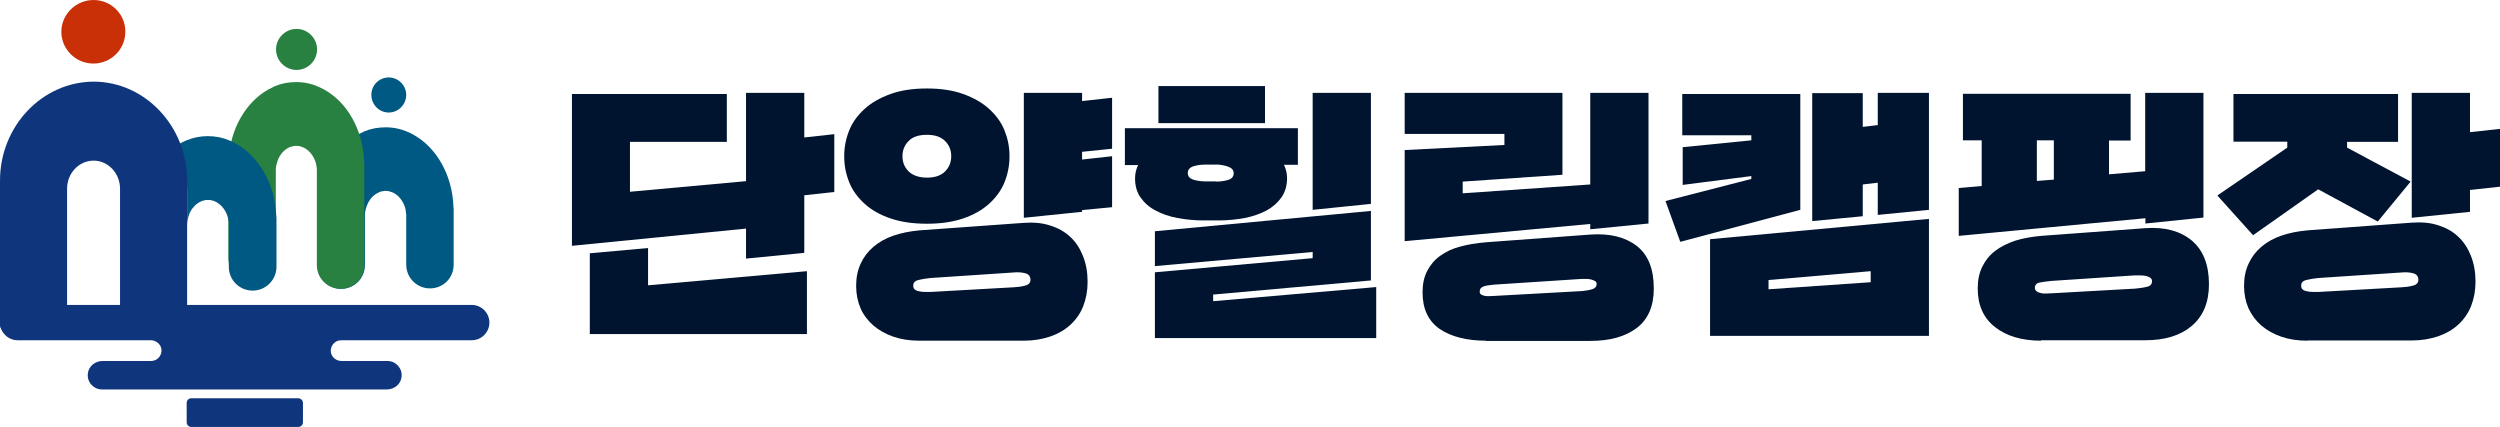 <?xml version="1.0" encoding="utf-8"?>
<!-- Generator: Adobe Illustrator 28.1.0, SVG Export Plug-In . SVG Version: 6.00 Build 0)  -->
<svg version="1.1" id="Layer_2" xmlns="http://www.w3.org/2000/svg" xmlns:xlink="http://www.w3.org/1999/xlink" x="0px" y="0px"
	 viewBox="0 0 1133 193.4" style="enable-background:new 0 0 1133 193.4;" xml:space="preserve">
<style type="text/css">
	.st0{fill:#A3B4C8;}
	.st1{fill:#005982;}
	.st2{fill:#2B5AA8;}
	.st3{fill:#288141;}
	.st4{fill:#B3B3AE;}
	.st5{fill:#3AA2A5;}
	.st6{fill:#C93008;}
	.st7{fill:#0F367D;}
	.st8{fill:#001430;}
</style>
<g id="_레이어_1">
	<g>
		<g>
			<path class="st0" d="M143.8,95.1c0-0.6,0-1.1,0.1-1.7C143.9,94,143.8,94.5,143.8,95.1L143.8,95.1z"/>
			<path class="st1" d="M161.8,61.2c-10.2,5.8-17.4,18.1-17.9,32.5c0,0.6-0.1,1.1-0.1,1.7v24.7c0,5.9,4.8,10.8,10.8,10.8
				s10.8-4.8,10.8-10.8V98.1c0-0.1,0-0.3,0-0.4v-0.4c0-0.8,0.1-1.5,0.3-2.2c0.1-0.7,0.4-1.4,0.6-2c1.1-2.8,3-4.9,5.4-5.9
				c0.2-0.1,0.4-0.2,0.7-0.3c0.3-0.1,0.5-0.2,0.8-0.2c0.4-0.1,0.9-0.1,1.3-0.2c0.1,0,0.2,0,0.3,0c0.6,0,1.1,0.1,1.6,0.2
				c0.2,0.1,0.4,0.1,0.6,0.2c0.3,0.1,0.6,0.2,0.9,0.3c2.3,1,4.2,3.1,5.3,5.8c0.3,0.7,0.5,1.3,0.6,2c0.1,0.7,0.2,1.4,0.3,2.2v0.4
				c0,0.1,0,0.2,0,0.4v21.9c0,6,4.8,10.8,10.8,10.8s10.7-4.8,10.7-10.7V95.4c0-0.6,0-1.1-0.1-1.7c-0.5-14.4-7.7-26.8-17.9-32.5
				c-1.1-0.7-2.3-1.2-3.5-1.7v0c-2.2-0.9-4.6-1.5-7-1.7c-0.8-0.1-1.6-0.1-2.5-0.1c-3.3,0-6.5,0.6-9.4,1.8L161.8,61.2L161.8,61.2z"/>
			<path class="st2" d="M103.5,74.6c0-0.6,0-1.1,0.1-1.7C103.5,73.4,103.5,74,103.5,74.6L103.5,74.6z"/>
			<path class="st3" d="M121.5,40.6c-10.2,5.8-17.4,18.1-17.9,32.5c0,0.6-0.1,1.1-0.1,1.7V117c0,5.9,4.8,10.8,10.7,10.8
				s10.8-4.8,10.8-10.8V77.6c0-0.1,0-0.2,0-0.4v-0.4c0-0.8,0.1-1.5,0.3-2.2c0.2-0.7,0.4-1.4,0.6-2c1.1-2.8,3-4.9,5.4-5.9
				c0.2-0.1,0.4-0.2,0.7-0.2c0.3-0.1,0.5-0.2,0.8-0.2c0.4-0.1,0.9-0.2,1.3-0.2c0.1,0,0.2,0,0.3,0c0.6,0,1.1,0.1,1.6,0.2
				c0.2,0,0.4,0.1,0.6,0.2c0.3,0.1,0.6,0.2,0.8,0.3c2.3,1,4.2,3.1,5.3,5.8c0.3,0.7,0.5,1.3,0.6,2c0.2,0.7,0.2,1.4,0.3,2.2v0.4
				c0,0.1,0,0.2,0,0.4v42.5c0,6,4.8,10.8,10.8,10.8s10.7-4.8,10.7-10.7V74.9c0-0.6,0-1.1-0.1-1.7c-0.5-14.5-7.7-26.8-17.9-32.5
				c-1.1-0.6-2.3-1.2-3.5-1.7v0c-2.2-0.9-4.6-1.5-7-1.7c-0.8-0.1-1.6-0.1-2.5-0.1c-3.3,0-6.5,0.6-9.4,1.8L121.5,40.6L121.5,40.6z"/>
			<path class="st2" d="M117.6,114.8c0-0.8-0.2-18.9-0.3-19.6C117.4,95.8,117.5,114,117.6,114.8L117.6,114.8z"/>
			<path class="st4" d="M117.6,115.6c0-0.1,0-0.3,0-0.4C117.6,115.3,117.6,115.4,117.6,115.6L117.6,115.6z"/>
			<path class="st2" d="M98.8,98.1L98.8,98.1c0-0.8,0.1-1.6,0.2-2.3C98.8,96.5,98.8,97.3,98.8,98.1z"/>
			<path class="st5" d="M125.1,95.4c0-0.6,0-1.1-0.1-1.7C125,94.3,125.1,94.9,125.1,95.4L125.1,95.4z"/>
			<path class="st1" d="M107.1,65.2c-1.1-0.7-2.3-1.2-3.5-1.7c-2.9-1.2-6.1-1.8-9.4-1.8s-6.5,0.6-9.4,1.8c-1.8,0.7-3.5,1.6-5.1,2.7
				c3.3,6,5.1,12.8,5.1,19.9v16.1c0-0.8,0.1-1.6,0.2-2.3c0.2-1.1,0.5-2.2,0.9-3.2c0.1-0.3,0.3-0.7,0.5-1c0.3-0.6,0.7-1.2,1.2-1.7
				c1.7-2.1,4.1-3.4,6.7-3.4c3.7,0,6.9,2.7,8.5,6.5c0.2,0.7,0.5,1.3,0.6,2c0.2,0.7,0.3,1.4,0.3,2.2l0,0v0.4c0,0.1,0,0.3,0,0.4l0,0
				v18.8c0,6,4.8,10.8,10.8,10.8l0,0c5.9,0,10.8-4.8,10.8-10.8V99.4c0-0.6,0-1.1-0.1-1.7C124.5,83.2,117.3,70.9,107.1,65.2
				L107.1,65.2z"/>
			<path class="st6" d="M56.8,14.4c0,8-6.5,14.4-14.5,14.4s-14.5-6.5-14.5-14.4S34.4,0,42.4,0S56.9,6.5,56.8,14.4z"/>
			<path class="st3" d="M143.7,22.4c0,5.1-4.2,9.3-9.3,9.3s-9.3-4.2-9.3-9.3s4.2-9.3,9.3-9.3S143.7,17.3,143.7,22.4z"/>
			<path class="st1" d="M184.1,43c0,4.4-3.6,8-7.9,8s-7.9-3.5-7.9-8s3.6-7.9,7.9-7.9S184.1,38.7,184.1,43z"/>
			<path class="st7" d="M86.7,180.5h48.5c1.1,0,2.1,0.9,2.1,2.1v8.8c0,1.1-0.9,2.1-2.1,2.1H86.7c-1.1,0-2.1-0.9-2.1-2.1v-8.8
				C84.6,181.4,85.5,180.5,86.7,180.5z"/>
			<path class="st7" d="M84.8,81.8c0-24.6-19.1-44.8-42.4-44.8l0,0C19.1,37.1,0,57.2,0,81.8V147c0,2.3,1.7,4.1,3.9,4.1h22.6
				c2.1,0,3.9-1.8,3.9-4.1V85.5c0-7,5.4-12.7,12-12.7l0,0c6.6,0,12,5.7,12,12.7V147c0,2.3,1.7,4.1,3.9,4.1h22.6
				c2.2,0,3.9-1.8,3.9-4.1V81.8z"/>
			<path class="st7" d="M213.8,138.2H8c-4.4,0-8,3.6-8,8l0,0c0,4.4,3.6,8,8,8h60.3c2.2,0,4.3,1.5,4.8,3.7c0.6,3-1.7,5.7-4.6,5.7
				h-3.9v0H46.5c-3.4,0-6.4,2.4-6.7,5.8c-0.4,3.9,2.7,7.1,6.4,7.1h129.1c3.4,0,6.4-2.4,6.7-5.8c0.4-3.8-2.6-7.1-6.4-7.1h-18.4
				c0,0,0,0,0,0h-2.4c-2.3,0-4.3-1.5-4.8-3.7c-0.6-3,1.7-5.7,4.6-5.7h59.2c4.4,0,8-3.6,8-8l0,0C221.8,141.8,218.2,138.2,213.8,138.2
				z"/>
		</g>
	</g>
</g>
<g>
	<path class="st8" d="M338.1,117.2v-13.6l-78.9,7.8V42.6h70.2v21.7h-43.9v22.6l52.6-4.8V42.1h26.4v20.2l13.6-1.5v26.2l-13.6,1.5
		v26.1L338.1,117.2z M267.3,151.4v-36.6l26.4-2.4v16.9l72-6.4v28.5H267.3z"/>
	<path class="st8" d="M457.5,71c0,4.1-0.8,8-2.3,11.7c-1.5,3.7-3.9,6.9-7,9.7c-3.1,2.8-7,5-11.7,6.6c-4.7,1.6-10.2,2.4-16.4,2.4
		c-6.3,0-11.8-0.8-16.5-2.4c-4.7-1.6-8.6-3.8-11.7-6.6c-3.1-2.8-5.5-6-7-9.7c-1.5-3.7-2.3-7.6-2.3-11.7v-0.4c0-4,0.8-7.9,2.3-11.6
		c1.5-3.7,3.9-6.9,7-9.7c3.1-2.8,7-5,11.7-6.7c4.7-1.7,10.2-2.5,16.5-2.5c6.2,0,11.7,0.8,16.4,2.5c4.7,1.7,8.6,3.9,11.7,6.7
		c3.1,2.8,5.5,6,7,9.7c1.5,3.7,2.3,7.5,2.3,11.6V71z M416.7,154.4c-4.4,0-8.3-0.6-11.8-1.8c-3.5-1.2-6.5-2.9-9.1-5.1
		c-2.5-2.2-4.5-4.8-5.8-7.8c-1.3-3-2-6.4-2-10.2c0-3.8,0.7-7.1,2.1-10.1c1.4-3,3.3-5.5,5.8-7.6c2.5-2.1,5.5-3.8,9-5
		c3.5-1.2,7.4-2,11.8-2.4L464,101c4.4-0.3,8.3,0,11.9,1.2c3.6,1.1,6.6,2.8,9.1,5.1c2.5,2.3,4.4,5.2,5.8,8.7
		c1.4,3.5,2.1,7.4,2.1,11.7c0,4.1-0.7,7.8-2,11.1c-1.3,3.3-3.3,6.1-5.8,8.4c-2.5,2.3-5.6,4.1-9.1,5.3c-3.6,1.2-7.5,1.9-11.9,1.9
		H416.7z M431.1,70.8c0-2.7-0.9-5-2.8-6.9c-1.9-1.9-4.6-2.8-8.2-2.8c-3.7,0-6.5,0.9-8.3,2.8c-1.9,1.9-2.8,4.2-2.8,6.9
		c0,2.7,0.9,5,2.8,6.9c1.9,1.8,4.7,2.8,8.3,2.8c3.6,0,6.3-0.9,8.2-2.8C430.1,75.9,431.1,73.6,431.1,70.8z M421.6,126
		c-2,0.2-3.8,0.5-5.4,0.9c-1.6,0.4-2.4,1.3-2.3,2.7c0,0.7,0.2,1.2,0.7,1.6c0.5,0.4,1.1,0.7,1.9,0.8c0.8,0.2,1.6,0.3,2.6,0.3
		c0.9,0,1.9,0,2.8,0l37.5-2.1c1.9-0.1,3.6-0.3,5.3-0.8c1.6-0.4,2.4-1.4,2.3-2.8c-0.1-1.5-0.9-2.4-2.5-2.8c-1.6-0.4-3.4-0.5-5.3-0.3
		L421.6,126z M490.4,95.2V96l-26.4,2.7V42.1h26.4v3.7l13.6-1.5v23.1l-13.6,1.4v3.5l13.6-1.5v23.1L490.4,95.2z"/>
	<path class="st8" d="M581.9,74.7c0.9,1.9,1.4,3.9,1.4,6c0,3.3-0.8,6.2-2.5,8.7c-1.7,2.4-3.9,4.4-6.8,6c-2.9,1.5-6.2,2.7-9.9,3.4
		c-3.8,0.7-7.7,1.1-11.8,1.1h-6.9c-4.1,0-8-0.4-11.8-1.1c-3.8-0.7-7.1-1.9-9.9-3.4c-2.9-1.5-5.1-3.5-6.8-5.9
		c-1.7-2.4-2.5-5.3-2.5-8.7c0-2.1,0.5-4.2,1.4-6h-6V58.1h78.4v16.6H581.9z M523.4,153.1v-29.7l71.5-6.4v-2.8l-71.5,6.4v-15.8
		l97.9-9.2v31.5l-71.5,6.4v3l73.9-6.4v23.1H523.4z M525,55.8V39h48.3v16.8H525z M551.2,82.3c2.1,0,3.9-0.3,5.5-0.8
		c1.6-0.5,2.4-1.5,2.4-3c0-1.3-0.7-2.2-2.1-2.8c-1.4-0.6-3-0.9-4.8-1.1h-6c-2.1,0-3.9,0.3-5.5,0.8c-1.6,0.6-2.4,1.6-2.4,3
		c0,1.5,0.8,2.4,2.4,3c1.6,0.5,3.5,0.8,5.5,0.8H551.2z M594.9,95.1v-53h26.4v50.3L594.9,95.1z"/>
	<path class="st8" d="M720.7,103.9v-2.4l-84.1,7.8V68l45.2-2.3v-5h-45.2V42.1h71.5v37.1l-45.2,3.1v5.3l57.8-4V42.1h26.4v59.2
		L720.7,103.9z M673.4,154.4c-8.7,0-15.7-1.8-20.9-5.3c-5.2-3.6-7.8-9.1-7.8-16.6c0-3.8,0.7-7,2.1-9.7c1.4-2.7,3.3-5,5.8-6.8
		c2.5-1.8,5.5-3.3,9-4.2c3.5-1,7.4-1.6,11.8-2l47.4-3.5c8.7-0.6,15.7,1.1,20.9,5.1c5.2,4,7.8,10.4,7.8,19.3c0,8.1-2.6,14.1-7.8,18
		c-5.2,3.9-12.2,5.8-21,5.8H673.4z M677.1,129c-2,0.2-3.6,0.4-4.7,0.8c-1.2,0.4-1.8,1.2-1.8,2.4c0,0.6,0.2,1,0.7,1.3
		c0.5,0.3,1,0.5,1.7,0.6c0.7,0.1,1.4,0.2,2.2,0.1c0.8,0,1.5-0.1,2.2-0.1l39.8-2.2c1.9-0.2,3.4-0.5,4.6-0.9c1.2-0.4,1.8-1.2,1.8-2.3
		c0-0.6-0.2-1-0.7-1.3c-0.5-0.3-1-0.5-1.7-0.7c-0.7-0.2-1.4-0.3-2.2-0.3c-0.8,0-1.5,0-2.1,0L677.1,129z"/>
	<path class="st8" d="M761.5,109.6l-6.7-18.5l38.9-10v-1.3l-31.1,4V66.7l31.1-3.1v-2.3h-31.3V42.6h53.5v52.5L761.5,109.6z
		 M775,152.2v-43.8l99.2-9.2v53H775z M847.8,122.9l-46.3,4v4.2l46.3-3.2V122.9z M851,97.4V82.8l-6.8,0.8v14.4l-22.9,2.2v-58h22.9
		v15.3l6.8-0.8V42.1h23.2v53L851,97.4z"/>
	<path class="st8" d="M972.3,101.3v-2.4l-84.6,8V85.2l10.4-0.9V63.6h-8.5V42.5h76v21.2h-9.8V79l16.4-1.4V42.1h26.4v56.5L972.3,101.3
		z M925,154.4c-8.7,0-15.7-2.1-20.9-6.2c-5.2-4.1-7.8-9.9-7.8-17.5c0-3.8,0.7-7.1,2.1-9.9c1.4-2.8,3.3-5.2,5.8-7.1
		c2.5-1.9,5.5-3.4,9-4.6c3.5-1.1,7.4-1.8,11.8-2.2l47.4-3.5c8.7-0.6,15.7,1.3,20.9,5.6c5.2,4.4,7.8,11,7.8,19.8
		c0,8.2-2.6,14.5-7.8,18.9s-12.2,6.5-21,6.5H925z M929.9,127.3c-2,0.2-3.7,0.4-5.3,0.7c-1.6,0.3-2.4,1.1-2.4,2.5
		c0,0.7,0.3,1.2,0.9,1.6c0.6,0.4,1.3,0.6,2.1,0.8c0.8,0.1,1.7,0.2,2.6,0.1c0.9,0,1.7-0.1,2.4-0.1l37.5-2.1c1.9-0.2,3.6-0.4,5.2-0.8
		c1.6-0.3,2.4-1.2,2.4-2.6c0-0.7-0.3-1.2-0.9-1.6c-0.6-0.4-1.3-0.6-2.1-0.8c-0.8-0.1-1.7-0.2-2.6-0.2c-0.9,0-1.7,0-2.2,0
		L929.9,127.3z M930.8,63.6h-7.7V82l7.7-0.6V63.6z"/>
	<path class="st8" d="M1050.6,85.8l-29.5,20.8l-16.2-18l31.7-21.7v-2.7h-24.4V42.6h74.6v21.7h-23.1v2.6l28.8,15.4l-14.9,18.1
		L1050.6,85.8z M1045.7,154.4c-4.4,0-8.3-0.6-11.8-1.8c-3.5-1.2-6.5-2.9-9.1-5.1c-2.5-2.2-4.4-4.8-5.8-7.8c-1.3-3-2-6.4-2-10.2
		c0-3.8,0.7-7.1,2.1-10.1c1.4-3,3.3-5.5,5.8-7.6c2.5-2.1,5.5-3.8,9-5c3.5-1.2,7.4-2,11.8-2.4l47.4-3.5c4.4-0.3,8.3,0,11.9,1.2
		c3.5,1.1,6.6,2.8,9,5.1c2.5,2.3,4.4,5.2,5.8,8.7c1.4,3.5,2.1,7.4,2.1,11.7c0,4.1-0.7,7.8-2,11.1c-1.3,3.3-3.3,6.1-5.8,8.4
		c-2.5,2.3-5.6,4.1-9.1,5.3c-3.6,1.2-7.5,1.9-11.9,1.9H1045.7z M1050.6,126c-2,0.2-3.8,0.5-5.4,0.9c-1.6,0.4-2.4,1.3-2.3,2.7
		c0,0.7,0.2,1.2,0.7,1.6c0.5,0.4,1.1,0.7,1.9,0.8c0.8,0.2,1.6,0.3,2.6,0.3c0.9,0,1.9,0,2.8,0l37.5-2.1c1.9-0.1,3.6-0.3,5.3-0.8
		c1.6-0.4,2.4-1.4,2.3-2.8c-0.1-1.5-0.9-2.4-2.5-2.8c-1.6-0.4-3.4-0.5-5.3-0.3L1050.6,126z M1119.4,86.1V96l-26.4,2.7V42.1h26.4
		v17.8l13.6-1.5v26.2L1119.4,86.1z"/>
</g>
</svg>
